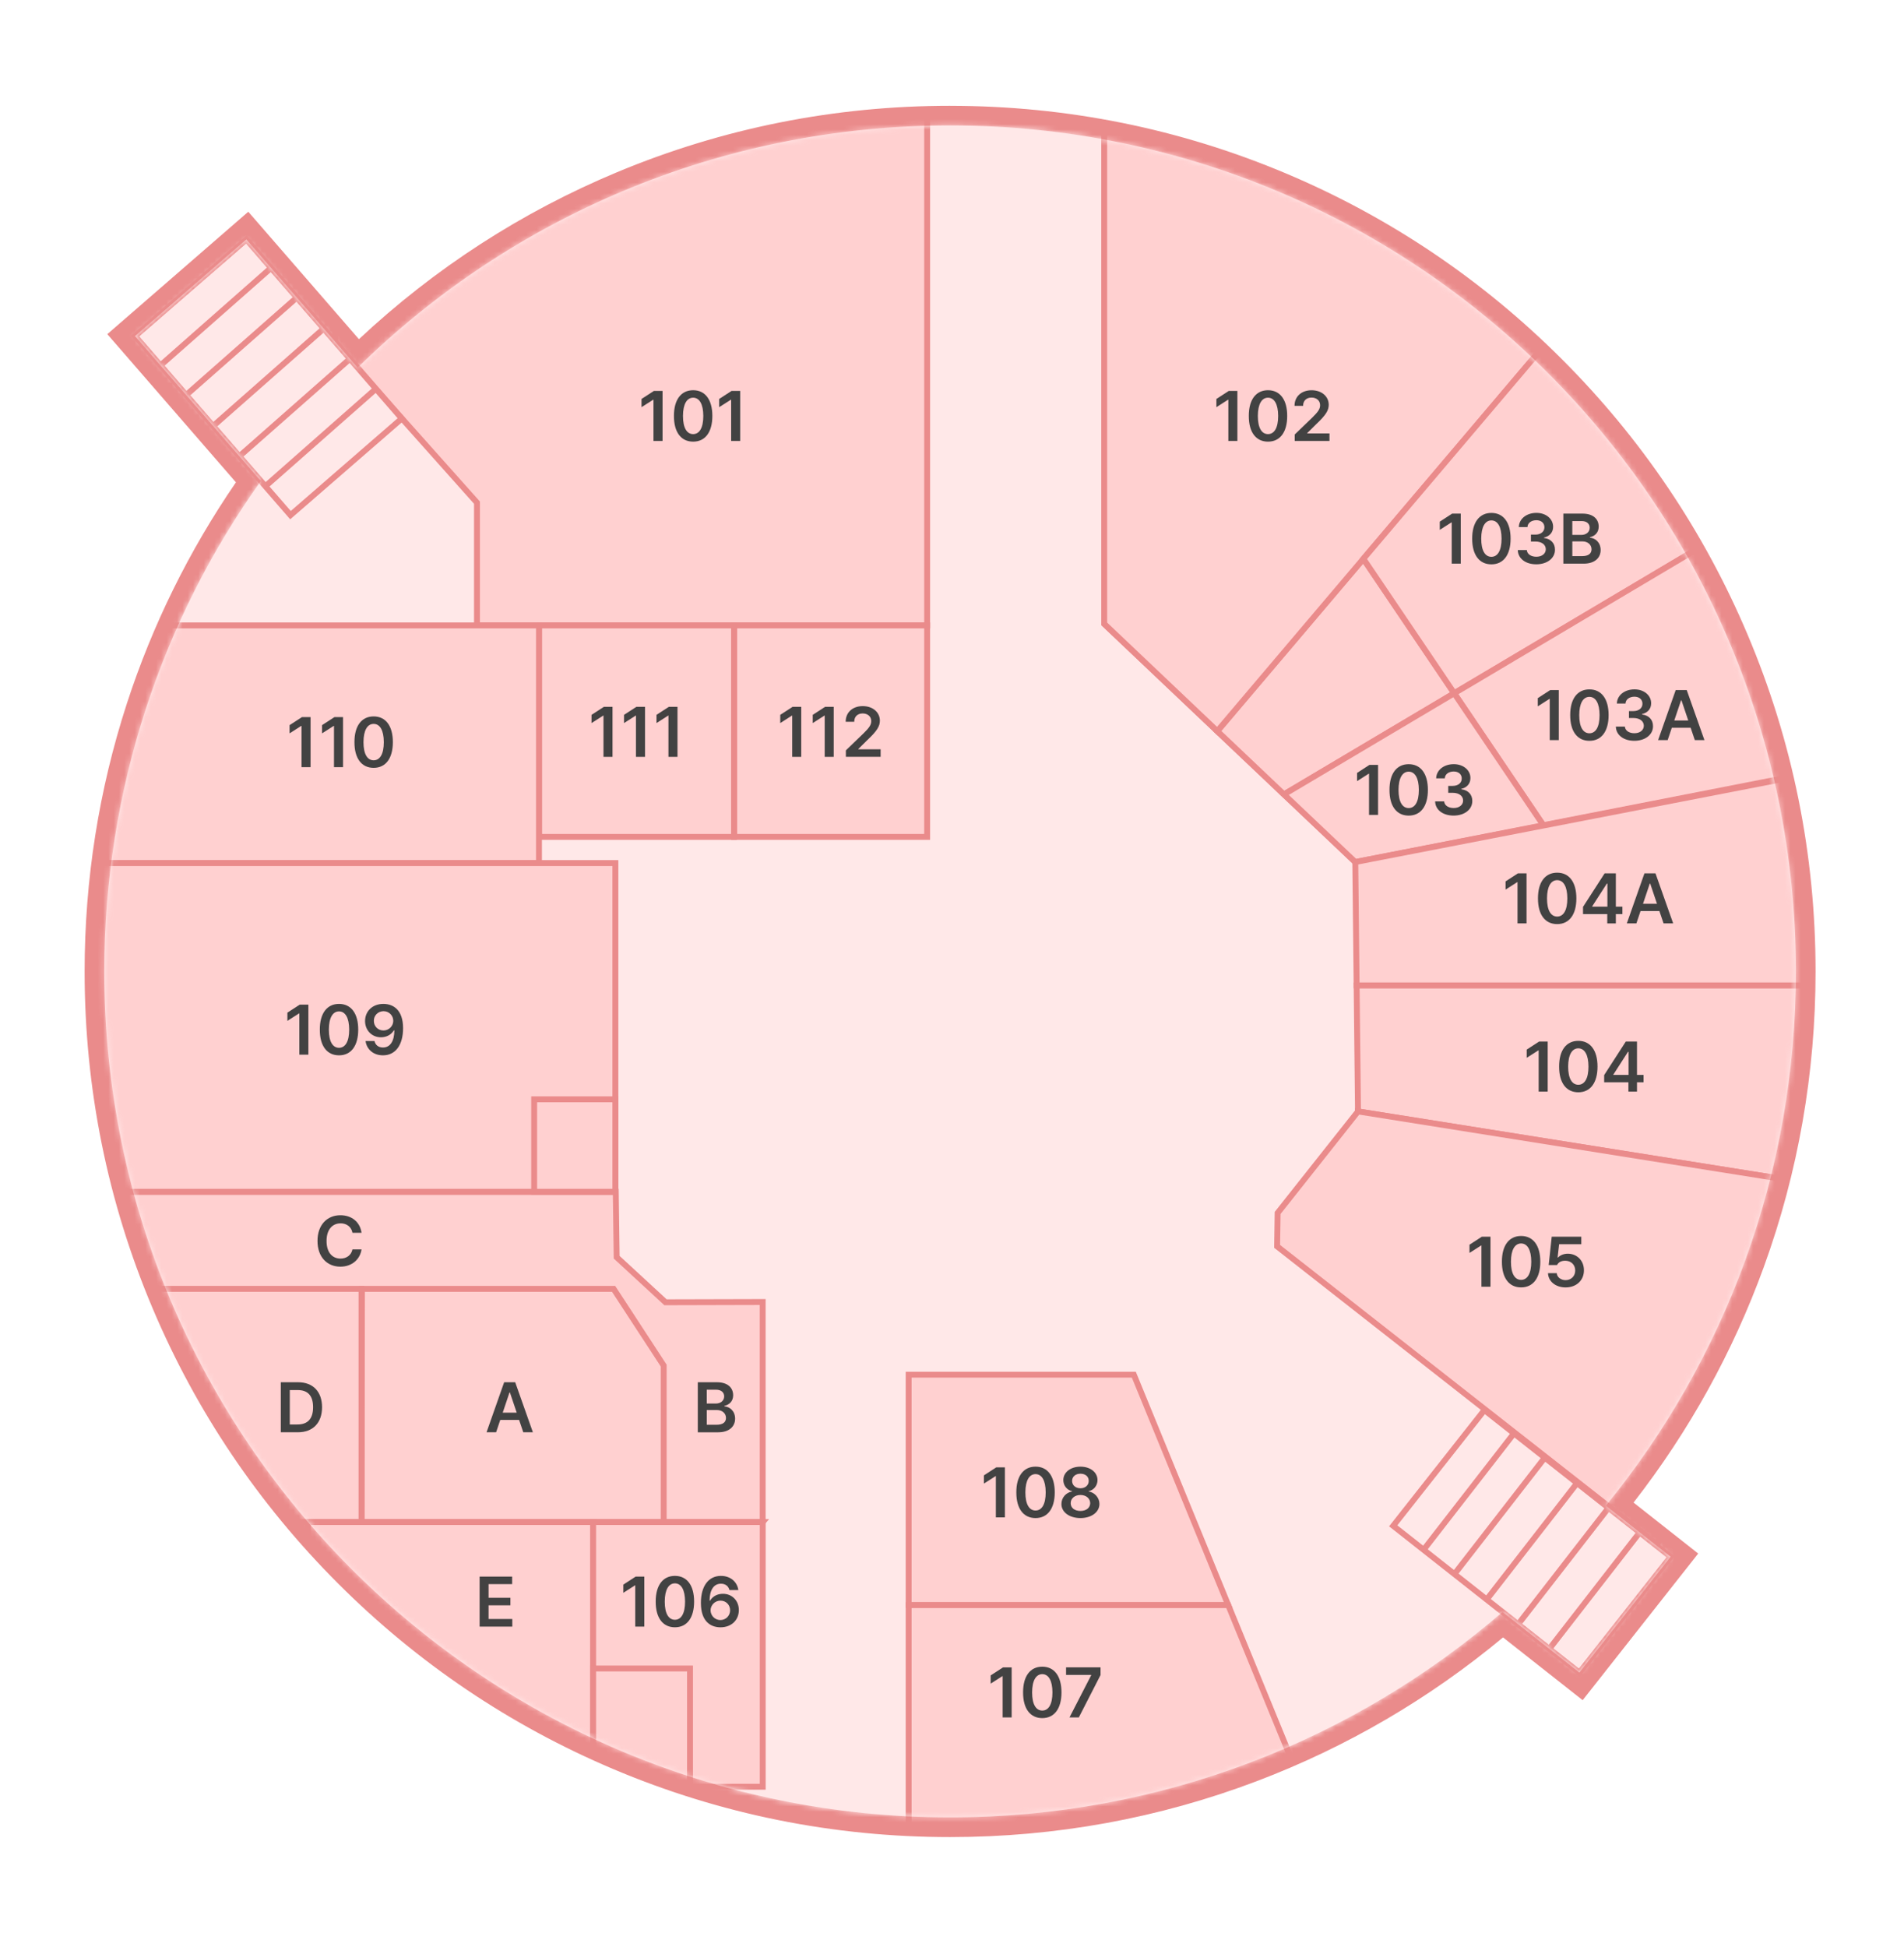 <svg width="360" height="368" viewBox="0 0 360 368" fill="none" xmlns="http://www.w3.org/2000/svg">
<g filter="url(#filter0_d_577_1612)">
<path d="M179.641 345.417C157.802 345.417 136.616 341.14 116.668 332.704C97.404 324.555 80.102 312.89 65.245 298.033C50.389 283.176 38.724 265.874 30.574 246.61C22.139 226.666 17.862 205.477 17.862 183.637C17.862 150.256 27.921 118.275 46.966 91.044L22.919 63.348L46.765 42.646L67.739 66.804C97.995 37.804 137.653 21.858 179.641 21.858C201.48 21.858 222.666 26.135 242.614 34.571C261.878 42.72 279.18 54.385 294.037 69.242C308.894 84.099 320.558 101.401 328.708 120.665C337.143 140.613 341.42 161.798 341.42 183.637C341.42 202.593 338.173 221.155 331.766 238.814C325.791 255.287 317.21 270.597 306.255 284.351L318.481 293.983L298.935 318.787L284.148 307.138C270.057 319.077 254.2 328.434 236.995 334.96C218.69 341.901 199.396 345.421 179.641 345.421V345.417Z" fill="#FFE8E8"/>
<path d="M179.641 23.716C267.965 23.716 339.562 95.314 339.562 183.637C339.562 221.946 326.092 257.108 303.628 284.644L315.869 294.291L298.622 316.175L284.096 304.729C256.073 328.925 219.567 343.559 179.637 343.559C91.314 343.559 19.716 271.961 19.716 183.637C19.716 149.078 30.678 117.075 49.318 90.925L25.535 63.534L46.576 45.266L67.62 69.502C96.472 41.182 136.014 23.716 179.637 23.716M179.637 20C157.817 20 136.628 24.225 116.657 32.56C98.582 40.104 82.187 50.713 67.865 64.121L49.382 42.832L46.944 40.026L44.138 42.464L23.098 60.732L20.292 63.17L22.73 65.975L44.61 91.178C35.751 104.087 28.82 118.134 23.993 132.984C18.69 149.29 16 166.335 16 183.645C16 205.733 20.326 227.164 28.861 247.342C37.104 266.829 48.902 284.328 63.93 299.356C78.958 314.384 96.457 326.182 115.944 334.425C136.118 342.957 157.549 347.286 179.641 347.286C199.619 347.286 219.136 343.726 237.653 336.703C254.583 330.281 270.224 321.151 284.185 309.538L296.326 319.103L299.243 321.404L301.543 318.486L318.79 296.602L321.09 293.685L318.173 291.385L308.864 284.049C319.395 270.519 327.678 255.536 333.513 239.457C339.994 221.597 343.279 202.82 343.279 183.645C343.279 161.556 338.953 140.126 330.417 119.948C322.175 100.46 310.376 82.962 295.349 67.934C280.321 52.906 262.822 41.107 243.335 32.865C223.16 24.333 201.729 20.004 179.637 20.004V20Z" fill="#EA8B8B"/>
<mask id="mask0_577_1612" style="mask-type:luminance" maskUnits="userSpaceOnUse" x="19" y="23" width="321" height="321">
<path d="M339.562 183.637C339.562 95.314 267.964 23.716 179.641 23.716C136.018 23.716 96.475 41.182 67.623 69.502L46.579 45.266L25.539 63.534L49.322 90.925C30.682 117.075 19.719 149.078 19.719 183.637C19.719 271.961 91.317 343.559 179.641 343.559C219.57 343.559 256.077 328.925 284.1 304.73L298.626 316.175L315.872 294.291L303.631 284.644C326.091 257.104 339.566 221.946 339.566 183.637H339.562Z" fill="white"/>
</mask>
<g mask="url(#mask0_577_1612)">
<path d="M390.77 -5.827H-11.837V373.105H390.77V-5.827Z" fill="#FFE8E8"/>
<path d="M144.208 287.732H16.178V225.295C49.593 225.295 83.012 225.295 116.427 225.295C116.483 229.419 116.542 233.544 116.598 237.669C119.675 240.508 122.752 243.344 125.829 246.183C131.953 246.168 138.081 246.149 144.205 246.134V287.736L144.208 287.732Z" fill="#FFD0D0" stroke="#EA8B8B" stroke-width="1.115" stroke-miterlimit="10"/>
<path d="M64.383 231.266C62.833 231.266 61.737 232.456 61.745 234.596C61.737 236.77 62.841 237.926 64.383 237.926C65.505 237.926 66.416 237.298 66.642 236.186H68.356C68.095 238.004 66.598 239.453 64.357 239.453C61.864 239.453 60.028 237.643 60.032 234.592C60.024 231.534 61.878 229.732 64.357 229.732C66.445 229.732 68.062 230.947 68.356 233.05H66.642C66.442 231.913 65.531 231.259 64.383 231.259V231.266Z" fill="#424242"/>
<path d="M131.934 261.303H135.553C137.605 261.303 138.615 262.348 138.623 263.76C138.615 264.908 137.891 265.551 136.965 265.77V265.863C137.972 265.915 138.991 266.751 138.991 268.189C138.991 269.627 137.924 270.765 135.765 270.765H131.938V261.307L131.934 261.303ZM135.345 265.328C136.241 265.328 136.921 264.811 136.925 263.968C136.917 263.243 136.397 262.712 135.382 262.712H133.632V265.324H135.345V265.328ZM135.501 269.338C136.742 269.338 137.259 268.81 137.266 268.056C137.259 267.205 136.601 266.558 135.542 266.554H133.636V269.338H135.505H135.501Z" fill="#424242"/>
<path d="M208.779 9.008V117.945C224.606 132.95 240.429 147.959 256.256 162.965C288.961 156.562 321.662 150.163 354.367 143.76C332 101.951 309.63 60.141 287.262 18.331C261.101 15.225 234.944 12.118 208.783 9.012L208.779 9.008Z" stroke="#EA8B8B" stroke-width="1.115" stroke-miterlimit="10"/>
<path d="M230.158 138.216L304.494 50.542" stroke="#EA8B8B" stroke-width="1.115" stroke-miterlimit="10"/>
<path d="M242.766 150.174L330.057 98.331" stroke="#EA8B8B" stroke-width="1.115" stroke-miterlimit="10"/>
<path d="M257.779 105.641L291.811 156.005" stroke="#EA8B8B" stroke-width="1.115" stroke-miterlimit="10"/>
<path d="M61.199 8.986C61.942 27.663 62.685 46.34 63.428 65.02C72.347 75.02 81.266 85.024 90.184 95.024V118.227H175.301V8.986H61.199Z" fill="#FFD0D0" stroke="#EA8B8B" stroke-width="1.115" stroke-miterlimit="10"/>
<path d="M125.271 83.359H123.558V75.559H123.506L121.298 76.971V75.418L123.636 73.902H125.271V83.359Z" fill="#424242"/>
<path d="M127.426 78.629C127.419 75.544 128.79 73.768 131.057 73.768C133.324 73.768 134.688 75.544 134.688 78.629C134.688 81.713 133.327 83.489 131.057 83.489C128.786 83.489 127.419 81.724 127.426 78.629ZM131.057 82.066C132.239 82.058 132.978 80.903 132.978 78.629C132.971 76.377 132.239 75.188 131.057 75.18C129.875 75.188 129.143 76.377 129.136 78.629C129.136 80.903 129.868 82.058 131.057 82.066Z" fill="#424242"/>
<path d="M139.954 83.359H138.241V75.559H138.189L135.981 76.971V75.418L138.319 73.902H139.95V83.359H139.954Z" fill="#424242"/>
<path d="M175.301 118.227H138.794V158.208H175.301V118.227Z" fill="#FFD0D0" stroke="#EA8B8B" stroke-width="1.115" stroke-miterlimit="10"/>
<path d="M151.499 143.076H149.786V135.276H149.734L147.527 136.689V135.135L149.864 133.619H151.495V143.076H151.499Z" fill="#424242"/>
<path d="M157.642 143.076H155.929V135.276H155.877L153.67 136.689V135.135L156.007 133.619H157.638V143.076H157.642Z" fill="#424242"/>
<path d="M159.939 141.846L163.283 138.621C164.238 137.666 164.732 137.105 164.732 136.309C164.732 135.429 164.034 134.871 163.112 134.871C162.139 134.871 161.511 135.477 161.518 136.44H159.898C159.89 134.648 161.236 133.485 163.123 133.485C165.011 133.485 166.356 134.641 166.364 136.228C166.356 137.294 165.847 138.156 163.985 139.91L162.298 141.583V141.649H166.505V143.073H159.935V141.846H159.939Z" fill="#424242"/>
<path d="M138.794 118.227H101.908V158.208H138.794V118.227Z" fill="#FFD0D0" stroke="#EA8B8B" stroke-width="1.115" stroke-miterlimit="10"/>
<path d="M115.818 143.076H114.105V135.276H114.053L111.845 136.689V135.135L114.183 133.619H115.814V143.076H115.818Z" fill="#424242"/>
<path d="M121.96 143.076H120.247V135.276H120.195L117.988 136.689V135.135L120.325 133.619H121.956V143.076H121.96Z" fill="#424242"/>
<path d="M128.099 143.076H126.386V135.276H126.334L124.127 136.689V135.135L126.464 133.619H128.096V143.076H128.099Z" fill="#424242"/>
<path d="M101.908 118.227H7.197V163.154H101.908V118.227Z" fill="#FFD0D0" stroke="#EA8B8B" stroke-width="1.115" stroke-miterlimit="10"/>
<path d="M58.724 145.024H57.01V137.224H56.958L54.751 138.636V137.082L57.088 135.566H58.72V145.024H58.724Z" fill="#424242"/>
<path d="M64.863 145.024H63.15V137.224H63.097L60.89 138.636V137.082L63.227 135.566H64.859V145.024H64.863Z" fill="#424242"/>
<path d="M67.018 140.293C67.01 137.209 68.381 135.433 70.648 135.433C72.915 135.433 74.279 137.209 74.279 140.293C74.279 143.377 72.919 145.154 70.648 145.154C68.378 145.154 67.01 143.389 67.018 140.293ZM70.648 143.731C71.83 143.723 72.569 142.567 72.569 140.293C72.562 138.041 71.83 136.852 70.648 136.845C69.466 136.852 68.734 138.041 68.727 140.293C68.727 142.567 69.459 143.723 70.648 143.731Z" fill="#424242"/>
<path d="M116.353 163.154H12.221V225.295H116.353V163.154Z" fill="#FFD0D0" stroke="#EA8B8B" stroke-width="1.115" stroke-miterlimit="10"/>
<path d="M116.353 207.818H100.998V225.295H116.353V207.818Z" fill="#FFD0D0" stroke="#EA8B8B" stroke-width="1.115" stroke-miterlimit="10"/>
<path d="M58.311 199.371H56.598V191.571H56.546L54.338 192.983V191.43L56.676 189.914H58.307V199.371H58.311Z" fill="#424242"/>
<path d="M60.47 194.641C60.463 191.556 61.834 189.78 64.101 189.78C66.367 189.78 67.731 191.556 67.731 194.641C67.731 197.725 66.371 199.501 64.101 199.501C61.83 199.501 60.463 197.736 60.47 194.641ZM64.101 198.078C65.282 198.071 66.022 196.915 66.022 194.641C66.014 192.389 65.282 191.2 64.101 191.192C62.919 191.2 62.187 192.389 62.179 194.641C62.179 196.915 62.911 198.071 64.101 198.078Z" fill="#424242"/>
<path d="M76.211 194.355C76.211 197.614 74.736 199.501 72.41 199.501C70.589 199.501 69.326 198.364 69.117 196.796H70.805C70.975 197.547 71.555 198.022 72.41 198.022C73.781 198.022 74.554 196.815 74.565 194.782H74.461C73.986 195.603 73.071 196.094 72.031 196.09C70.34 196.097 69.032 194.808 69.025 193.021C69.025 191.174 70.414 189.769 72.514 189.78C74.361 189.795 76.204 190.899 76.211 194.351V194.355ZM72.503 194.801C73.554 194.801 74.365 193.95 74.357 192.972C74.357 192.013 73.588 191.162 72.529 191.155C71.462 191.162 70.674 191.973 70.686 192.983C70.686 194.002 71.444 194.801 72.503 194.801Z" fill="#424242"/>
<path d="M68.434 243.645H116.014C119.173 248.479 122.328 253.318 125.487 258.152V287.732H68.352C68.378 273.035 68.408 258.342 68.434 243.645Z" fill="#FFD0D0" stroke="#EA8B8B" stroke-width="1.115" stroke-miterlimit="10"/>
<path d="M91.994 270.761L95.323 261.303H97.412L100.756 270.761H98.939L98.148 268.423H94.588L93.803 270.761H91.986H91.994ZM97.698 267.052L96.412 263.236H96.334L95.052 267.052H97.698Z" fill="#424242"/>
<path d="M68.352 243.645H27.821V287.732H68.352V243.645Z" fill="#FFD0D0" stroke="#EA8B8B" stroke-width="1.115" stroke-miterlimit="10"/>
<path d="M53.093 270.761V261.303H56.36C59.18 261.303 60.886 263.072 60.894 266.019C60.886 268.977 59.18 270.761 56.308 270.761H53.093ZM56.215 269.286C58.196 269.293 59.195 268.2 59.195 266.019C59.195 263.838 58.196 262.771 56.267 262.779H54.792V269.286H56.215Z" fill="#424242"/>
<path d="M112.142 287.732H58.23V337.769H112.142V287.732Z" fill="#FFD0D0" stroke="#EA8B8B" stroke-width="1.115" stroke-miterlimit="10"/>
<path d="M90.682 298.041H96.835V299.464H92.38V302.05H96.508V303.473H92.38V306.06H96.862V307.498H90.682V298.041Z" fill="#424242"/>
<path d="M242.766 150.174C238.563 146.191 234.36 142.203 230.158 138.22C239.366 127.361 248.571 116.499 257.779 105.641C263.506 114.113 269.228 122.586 274.955 131.059C264.227 137.432 253.495 143.805 242.766 150.174Z" fill="#FFD0D0" stroke="#EA8B8B" stroke-width="1.115" stroke-miterlimit="10"/>
<path d="M144.212 287.732H112.146V337.769H144.212V287.732Z" fill="#FFD0D0" stroke="#EA8B8B" stroke-width="1.115" stroke-miterlimit="10"/>
<path d="M130.466 315.417H112.146V337.769H130.466V315.417Z" fill="#FFD0D0" stroke="#EA8B8B" stroke-width="1.115" stroke-miterlimit="10"/>
<path d="M121.823 307.498H120.11V299.698H120.058L117.851 301.11V299.557L120.188 298.041H121.819V307.498H121.823Z" fill="#424242"/>
<path d="M123.978 302.767C123.971 299.683 125.342 297.907 127.609 297.907C129.875 297.907 131.239 299.683 131.239 302.767C131.239 305.852 129.879 307.628 127.609 307.628C125.338 307.628 123.971 305.863 123.978 302.767ZM127.609 306.205C128.79 306.197 129.53 305.042 129.53 302.767C129.522 300.515 128.79 299.326 127.609 299.319C126.427 299.326 125.695 300.515 125.687 302.767C125.687 305.042 126.419 306.197 127.609 306.205Z" fill="#424242"/>
<path d="M132.521 303.031C132.521 299.798 133.993 297.91 136.312 297.91C138.132 297.91 139.388 299.055 139.604 300.59H137.917C137.746 299.865 137.174 299.382 136.312 299.389C134.94 299.382 134.175 300.597 134.167 302.589H134.26C134.743 301.771 135.65 301.288 136.691 301.296C138.389 301.288 139.701 302.578 139.697 304.365C139.704 306.246 138.3 307.643 136.207 307.632C134.361 307.617 132.517 306.521 132.525 303.031H132.521ZM136.204 306.257C137.255 306.249 138.039 305.439 138.047 304.402C138.039 303.395 137.281 302.585 136.23 302.585C135.178 302.585 134.361 303.429 134.349 304.414C134.364 305.398 135.134 306.249 136.204 306.257Z" fill="#424242"/>
<path d="M208.779 9.008C234.94 12.114 261.098 15.221 287.259 18.328C293.004 29.067 298.749 39.803 304.494 50.542C279.715 79.766 254.936 108.993 230.158 138.216C223.03 131.456 215.906 124.693 208.779 117.933V9.008Z" fill="#FFD0D0" stroke="#EA8B8B" stroke-width="1.115" stroke-miterlimit="10"/>
<path d="M233.962 83.359H232.249V75.559H232.197L229.99 76.971V75.418L232.327 73.902H233.959V83.359H233.962Z" fill="#424242"/>
<path d="M236.118 78.629C236.11 75.544 237.482 73.768 239.748 73.768C242.015 73.768 243.379 75.544 243.379 78.629C243.379 81.713 242.019 83.489 239.748 83.489C237.478 83.489 236.11 81.724 236.118 78.629ZM239.748 82.066C240.93 82.058 241.67 80.903 241.67 78.629C241.662 76.377 240.93 75.188 239.748 75.18C238.567 75.188 237.835 76.377 237.827 78.629C237.827 80.903 238.559 82.058 239.748 82.066Z" fill="#424242"/>
<path d="M244.806 82.133L248.151 78.907C249.106 77.952 249.6 77.391 249.6 76.596C249.6 75.715 248.901 75.158 247.98 75.158C247.006 75.158 246.378 75.763 246.385 76.726H244.765C244.758 74.935 246.103 73.772 247.991 73.772C249.878 73.772 251.224 74.927 251.231 76.514C251.224 77.581 250.715 78.443 248.853 80.197L247.166 81.869V81.936H251.372V83.359H244.802V82.133H244.806Z" fill="#424242"/>
<path d="M274.954 131.055C269.228 122.582 263.505 114.11 257.779 105.637C273.349 87.272 288.923 68.907 304.493 50.542C313.014 66.473 321.539 82.4 330.06 98.331C311.692 109.242 293.323 120.148 274.954 131.059V131.055Z" fill="#FFD0D0" stroke="#EA8B8B" stroke-width="1.115" stroke-miterlimit="10"/>
<path d="M276.2 106.551H274.486V98.751H274.434L272.227 100.163V98.61L274.564 97.094H276.196V106.551H276.2Z" fill="#424242"/>
<path d="M278.355 101.824C278.348 98.74 279.719 96.964 281.986 96.964C284.253 96.964 285.617 98.74 285.617 101.824C285.617 104.909 284.257 106.685 281.986 106.685C279.715 106.685 278.348 104.92 278.355 101.824ZM281.986 105.262C283.168 105.254 283.907 104.099 283.907 101.824C283.9 99.572 283.168 98.383 281.986 98.376C280.804 98.383 280.072 99.572 280.065 101.824C280.065 104.099 280.797 105.254 281.986 105.262Z" fill="#424242"/>
<path d="M286.976 103.991H288.689C288.734 104.749 289.492 105.251 290.48 105.247C291.517 105.254 292.271 104.678 292.271 103.835C292.271 102.991 291.539 102.378 290.313 102.371H289.462V101.063H290.313C291.32 101.063 292.019 100.501 292.011 99.676C292.019 98.881 291.417 98.342 290.495 98.342C289.573 98.342 288.841 98.84 288.808 99.635H287.177C287.217 98.049 288.659 96.956 290.506 96.956C292.353 96.956 293.668 98.13 293.654 99.584C293.668 100.643 292.962 101.404 291.929 101.62V101.698C293.263 101.873 294.018 102.731 294.007 103.92C294.022 105.522 292.524 106.677 290.48 106.677C288.436 106.677 287.017 105.581 286.98 103.987L286.976 103.991Z" fill="#424242"/>
<path d="M295.587 97.094H299.206C301.258 97.094 302.268 98.138 302.276 99.55C302.268 100.698 301.544 101.341 300.618 101.56V101.653C301.625 101.705 302.644 102.541 302.644 103.98C302.644 105.418 301.577 106.555 299.418 106.555H295.59V97.097L295.587 97.094ZM298.998 101.118C299.894 101.118 300.574 100.602 300.577 99.758C300.57 99.034 300.05 98.502 299.035 98.502H297.285V101.115H298.998V101.118ZM299.154 105.128C300.395 105.128 300.912 104.6 300.919 103.846C300.912 102.995 300.254 102.348 299.195 102.345H297.289V105.128H299.158H299.154Z" fill="#424242"/>
<path d="M291.811 156.005C286.192 147.688 280.573 139.372 274.955 131.059C293.323 120.148 311.692 109.242 330.06 98.331C338.161 113.474 346.262 128.617 354.363 143.76C333.513 147.84 312.662 151.924 291.814 156.005H291.811Z" fill="#FFD0D0" stroke="#EA8B8B" stroke-width="1.115" stroke-miterlimit="10"/>
<path d="M294.731 139.914H293.018V132.114H292.966L290.759 133.526V131.973L293.096 130.457H294.728V139.914H294.731Z" fill="#424242"/>
<path d="M296.887 135.184C296.88 132.099 298.251 130.323 300.518 130.323C302.785 130.323 304.148 132.099 304.148 135.184C304.148 138.268 302.788 140.044 300.518 140.044C298.247 140.044 296.88 138.279 296.887 135.184ZM300.518 138.621C301.7 138.613 302.439 137.458 302.439 135.184C302.432 132.932 301.7 131.742 300.518 131.735C299.336 131.742 298.604 132.932 298.597 135.184C298.597 137.458 299.329 138.613 300.518 138.621Z" fill="#424242"/>
<path d="M305.512 137.354H307.225C307.27 138.112 308.028 138.613 309.016 138.61C310.053 138.617 310.807 138.041 310.807 137.198C310.807 136.354 310.075 135.741 308.849 135.733H307.998V134.425H308.849C309.856 134.425 310.555 133.864 310.547 133.039C310.555 132.244 309.953 131.705 309.031 131.705C308.11 131.705 307.377 132.203 307.344 132.998H305.713C305.754 131.412 307.195 130.319 309.042 130.319C310.889 130.319 312.205 131.493 312.19 132.946C312.205 134.006 311.499 134.767 310.465 134.983V135.061C311.8 135.236 312.554 136.094 312.543 137.283C312.558 138.885 311.06 140.04 309.016 140.04C306.972 140.04 305.553 138.944 305.516 137.35L305.512 137.354Z" fill="#424242"/>
<path d="M313.505 139.914L316.835 130.457H318.923L322.268 139.914H320.45L319.659 137.577H316.099L315.315 139.914H313.498H313.505ZM319.209 136.205L317.923 132.389H317.845L316.563 136.205H319.209Z" fill="#424242"/>
<path d="M256.252 162.965C251.755 158.703 247.259 154.436 242.762 150.174C253.491 143.801 264.223 137.428 274.951 131.059C280.57 139.375 286.188 147.692 291.807 156.005C279.953 158.324 268.102 160.646 256.248 162.965H256.252Z" fill="#FFD0D0" stroke="#EA8B8B" stroke-width="1.115" stroke-miterlimit="10"/>
<path d="M260.562 154.054H258.849V146.254H258.797L256.59 147.666V146.112L258.927 144.596H260.559V154.054H260.562Z" fill="#424242"/>
<path d="M262.718 149.323C262.71 146.239 264.082 144.463 266.348 144.463C268.615 144.463 269.979 146.239 269.979 149.323C269.979 152.408 268.619 154.184 266.348 154.184C264.078 154.184 262.71 152.419 262.718 149.323ZM266.348 152.761C267.53 152.753 268.27 151.597 268.27 149.323C268.262 147.071 267.53 145.882 266.348 145.875C265.167 145.882 264.435 147.071 264.427 149.323C264.427 151.597 265.159 152.753 266.348 152.761Z" fill="#424242"/>
<path d="M271.343 151.493H273.056C273.101 152.251 273.859 152.753 274.847 152.749C275.884 152.757 276.638 152.181 276.638 151.337C276.638 150.494 275.906 149.881 274.68 149.873H273.829V148.565H274.68C275.687 148.565 276.386 148.004 276.378 147.179C276.386 146.384 275.784 145.845 274.862 145.845C273.94 145.845 273.208 146.343 273.175 147.138H271.544C271.584 145.551 273.026 144.459 274.873 144.459C276.72 144.459 278.036 145.633 278.021 147.086C278.036 148.145 277.33 148.907 276.296 149.123V149.201C277.631 149.375 278.385 150.234 278.374 151.423C278.389 153.024 276.891 154.18 274.847 154.18C272.803 154.18 271.384 153.084 271.347 151.49L271.343 151.493Z" fill="#424242"/>
<path d="M342.892 186.302C344.23 172.656 345.568 159.011 346.905 145.366C316.686 151.23 286.467 157.097 256.252 162.961C256.337 170.739 256.419 178.52 256.504 186.298H342.892V186.302Z" fill="#FFD0D0" stroke="#EA8B8B" stroke-width="1.115" stroke-miterlimit="10"/>
<path d="M288.638 174.559H286.924V166.759H286.872L284.665 168.171V166.618L287.002 165.102H288.634V174.559H288.638Z" fill="#424242"/>
<path d="M290.793 169.832C290.785 166.748 292.157 164.972 294.423 164.972C296.69 164.972 298.054 166.748 298.054 169.832C298.054 172.917 296.694 174.693 294.423 174.693C292.153 174.693 290.785 172.928 290.793 169.832ZM294.423 173.27C295.605 173.262 296.345 172.106 296.345 169.832C296.337 167.58 295.605 166.391 294.423 166.384C293.242 166.391 292.51 167.58 292.502 169.832C292.502 172.106 293.234 173.262 294.423 173.27Z" fill="#424242"/>
<path d="M299.31 171.438L303.397 165.102H305.516V171.4H306.757V172.798H305.516V174.563H303.895V172.798H299.31V171.438ZM303.921 171.397V167.034H303.817L301.049 171.333V171.4H303.921V171.397Z" fill="#424242"/>
<path d="M307.593 174.559L310.923 165.102H313.011L316.356 174.559H314.539L313.747 172.222H310.187L309.403 174.559H307.586H307.593ZM313.297 170.85L312.012 167.034H311.934L310.652 170.85H313.297Z" fill="#424242"/>
<path d="M256.505 186.302L256.765 210.107C284.267 214.488 311.77 218.866 339.269 223.247C340.477 210.932 341.685 198.617 342.892 186.302H256.505Z" fill="#FFD0D0" stroke="#EA8B8B" stroke-width="1.115" stroke-miterlimit="10"/>
<path d="M292.636 206.358H290.923V198.557H290.871L288.663 199.97V198.416L291.001 196.9H292.632V206.358H292.636Z" fill="#424242"/>
<path d="M294.791 201.627C294.783 198.543 296.155 196.766 298.421 196.766C300.688 196.766 302.052 198.543 302.052 201.627C302.052 204.711 300.692 206.488 298.421 206.488C296.151 206.488 294.783 204.722 294.791 201.627ZM298.421 205.064C299.603 205.057 300.343 203.901 300.343 201.627C300.335 199.375 299.603 198.186 298.421 198.178C297.24 198.186 296.508 199.375 296.5 201.627C296.5 203.901 297.232 205.057 298.421 205.064Z" fill="#424242"/>
<path d="M303.309 203.236L307.396 196.9H309.514V203.199H310.756V204.596H309.514V206.361H307.894V204.596H303.309V203.236ZM307.92 203.195V198.832H307.816L305.048 203.132V203.199H307.92V203.195Z" fill="#424242"/>
<path d="M256.764 210.107C251.699 216.502 246.634 222.901 241.569 229.297L241.473 235.618C265.434 254.406 289.392 273.195 313.353 291.98C321.993 269.066 330.629 246.157 339.269 223.243C311.766 218.862 284.263 214.485 256.764 210.103V210.107Z" fill="#FFD0D0" stroke="#EA8B8B" stroke-width="1.115" stroke-miterlimit="10"/>
<path d="M281.818 243.243H280.105V235.443H280.053L277.846 236.855V235.302L280.183 233.786H281.814V243.243H281.818Z" fill="#424242"/>
<path d="M283.974 238.513C283.966 235.428 285.337 233.652 287.604 233.652C289.871 233.652 291.235 235.428 291.235 238.513C291.235 241.597 289.875 243.373 287.604 243.373C285.334 243.373 283.966 241.608 283.974 238.513ZM287.604 241.95C288.786 241.943 289.525 240.787 289.525 238.513C289.518 236.261 288.786 235.072 287.604 235.064C286.422 235.072 285.69 236.261 285.683 238.513C285.683 240.787 286.415 241.943 287.604 241.95Z" fill="#424242"/>
<path d="M292.688 240.683H294.345C294.397 241.448 295.122 241.995 296.017 242.002C297.076 241.995 297.838 241.233 297.835 240.185C297.842 239.1 297.058 238.338 295.965 238.331C295.226 238.323 294.691 238.587 294.397 239.141H292.818L293.394 233.786H298.986V235.209H294.791L294.505 237.717H294.598C294.962 237.305 295.649 237.004 296.426 237C298.184 237.008 299.488 238.312 299.484 240.137C299.492 242.024 298.069 243.377 296.021 243.377C294.133 243.377 292.743 242.247 292.691 240.687L292.688 240.683Z" fill="#424242"/>
<path d="M232.231 303.436C226.282 288.918 220.328 274.395 214.379 259.876H171.804V303.436H232.231Z" fill="#FFD0D0" stroke="#EA8B8B" stroke-width="1.115" stroke-miterlimit="10"/>
<path d="M190.005 286.848H188.292V279.048H188.24L186.033 280.46V278.906L188.37 277.39H190.002V286.848H190.005Z" fill="#424242"/>
<path d="M192.164 282.117C192.157 279.033 193.528 277.257 195.795 277.257C198.062 277.257 199.426 279.033 199.426 282.117C199.426 285.201 198.066 286.978 195.795 286.978C193.525 286.978 192.157 285.213 192.164 282.117ZM195.795 285.555C196.977 285.547 197.716 284.391 197.716 282.117C197.709 279.865 196.977 278.676 195.795 278.669C194.613 278.676 193.881 279.865 193.874 282.117C193.874 284.391 194.606 285.547 195.795 285.555Z" fill="#424242"/>
<path d="M200.693 284.313C200.685 283.113 201.581 282.132 202.718 281.95V281.898C201.726 281.69 201.053 280.828 201.046 279.795C201.053 278.33 202.417 277.26 204.286 277.26C206.155 277.26 207.512 278.33 207.512 279.795C207.512 280.831 206.82 281.69 205.839 281.898V281.95C206.969 282.132 207.872 283.113 207.876 284.313C207.868 285.856 206.374 286.978 204.282 286.978C202.19 286.978 200.681 285.856 200.689 284.313H200.693ZM204.286 285.633C205.397 285.633 206.122 285.031 206.129 284.157C206.122 283.269 205.353 282.608 204.286 282.615C203.22 282.608 202.439 283.262 202.443 284.157C202.435 285.034 203.16 285.633 204.286 285.633ZM204.286 281.348C205.193 281.348 205.854 280.779 205.854 279.951C205.854 279.122 205.215 278.591 204.286 278.591C203.357 278.591 202.71 279.144 202.707 279.951C202.714 280.779 203.368 281.348 204.286 281.348Z" fill="#424242"/>
<path d="M232.231 303.436H171.804V348.553C198.036 348.375 224.268 348.193 250.499 348.014C244.409 333.154 238.322 318.293 232.231 303.436Z" fill="#FFD0D0" stroke="#EA8B8B" stroke-width="1.115" stroke-miterlimit="10"/>
<path d="M191.284 324.663H189.571V316.862H189.519L187.311 318.275V316.721L189.649 315.205H191.28V324.663H191.284Z" fill="#424242"/>
<path d="M193.439 319.932C193.432 316.848 194.803 315.071 197.07 315.071C199.336 315.071 200.7 316.848 200.7 319.932C200.7 323.016 199.34 324.793 197.07 324.793C194.799 324.793 193.432 323.027 193.439 319.932ZM197.07 323.369C198.251 323.362 198.991 322.206 198.991 319.932C198.983 317.68 198.251 316.491 197.07 316.483C195.888 316.491 195.156 317.68 195.148 319.932C195.148 322.206 195.88 323.362 197.07 323.369Z" fill="#424242"/>
<path d="M206.323 316.692V316.625H201.566V315.201H208.084V316.651L203.982 324.659H202.217L206.319 316.688L206.323 316.692Z" fill="#424242"/>
<path d="M280.667 266.561L263.421 288.446L298.627 316.189L315.873 294.305L280.667 266.561Z" fill="#FFE8E8" stroke="#EA8B8B" stroke-width="1.115" stroke-miterlimit="10"/>
<path d="M310.027 289.687L292.941 311.701" stroke="#EA8B8B" stroke-width="1.115" stroke-miterlimit="10"/>
<path d="M304.13 285.042L287.043 307.052" stroke="#EA8B8B" stroke-width="1.115" stroke-miterlimit="10"/>
<path d="M298.481 279.988L281.395 301.998" stroke="#EA8B8B" stroke-width="1.115" stroke-miterlimit="10"/>
<path d="M292.342 275.22L275.256 297.234" stroke="#EA8B8B" stroke-width="1.115" stroke-miterlimit="10"/>
<path d="M286.125 271.136L269.038 293.146" stroke="#EA8B8B" stroke-width="1.115" stroke-miterlimit="10"/>
<path d="M46.581 45.273L25.54 63.538L54.923 97.387L75.964 79.122L46.581 45.273Z" fill="#FFE8E8" stroke="#EA8B8B" stroke-width="1.115" stroke-miterlimit="10"/>
<path d="M71.087 73.493L50.18 91.917" stroke="#EA8B8B" stroke-width="1.115" stroke-miterlimit="10"/>
<path d="M66.167 67.826L45.26 86.246" stroke="#EA8B8B" stroke-width="1.115" stroke-miterlimit="10"/>
<path d="M61.563 61.802L40.656 80.223" stroke="#EA8B8B" stroke-width="1.115" stroke-miterlimit="10"/>
<path d="M56.427 55.972L35.52 74.392" stroke="#EA8B8B" stroke-width="1.115" stroke-miterlimit="10"/>
<path d="M51.083 50.795L30.18 69.216" stroke="#EA8B8B" stroke-width="1.115" stroke-miterlimit="10"/>
</g>
</g>
<defs>
<filter id="filter0_d_577_1612" x="-4" y="0" width="367.279" height="367.286" filterUnits="userSpaceOnUse" color-interpolation-filters="sRGB">
<feFlood flood-opacity="0" result="BackgroundImageFix"/>
<feColorMatrix in="SourceAlpha" type="matrix" values="0 0 0 0 0 0 0 0 0 0 0 0 0 0 0 0 0 0 127 0" result="hardAlpha"/>
<feOffset/>
<feGaussianBlur stdDeviation="10"/>
<feComposite in2="hardAlpha" operator="out"/>
<feColorMatrix type="matrix" values="0 0 0 0 0.881 0 0 0 0 0.776 0 0 0 0 0.776 0 0 0 0.6 0"/>
<feBlend mode="normal" in2="BackgroundImageFix" result="effect1_dropShadow_577_1612"/>
<feBlend mode="normal" in="SourceGraphic" in2="effect1_dropShadow_577_1612" result="shape"/>
</filter>
</defs>
</svg>
